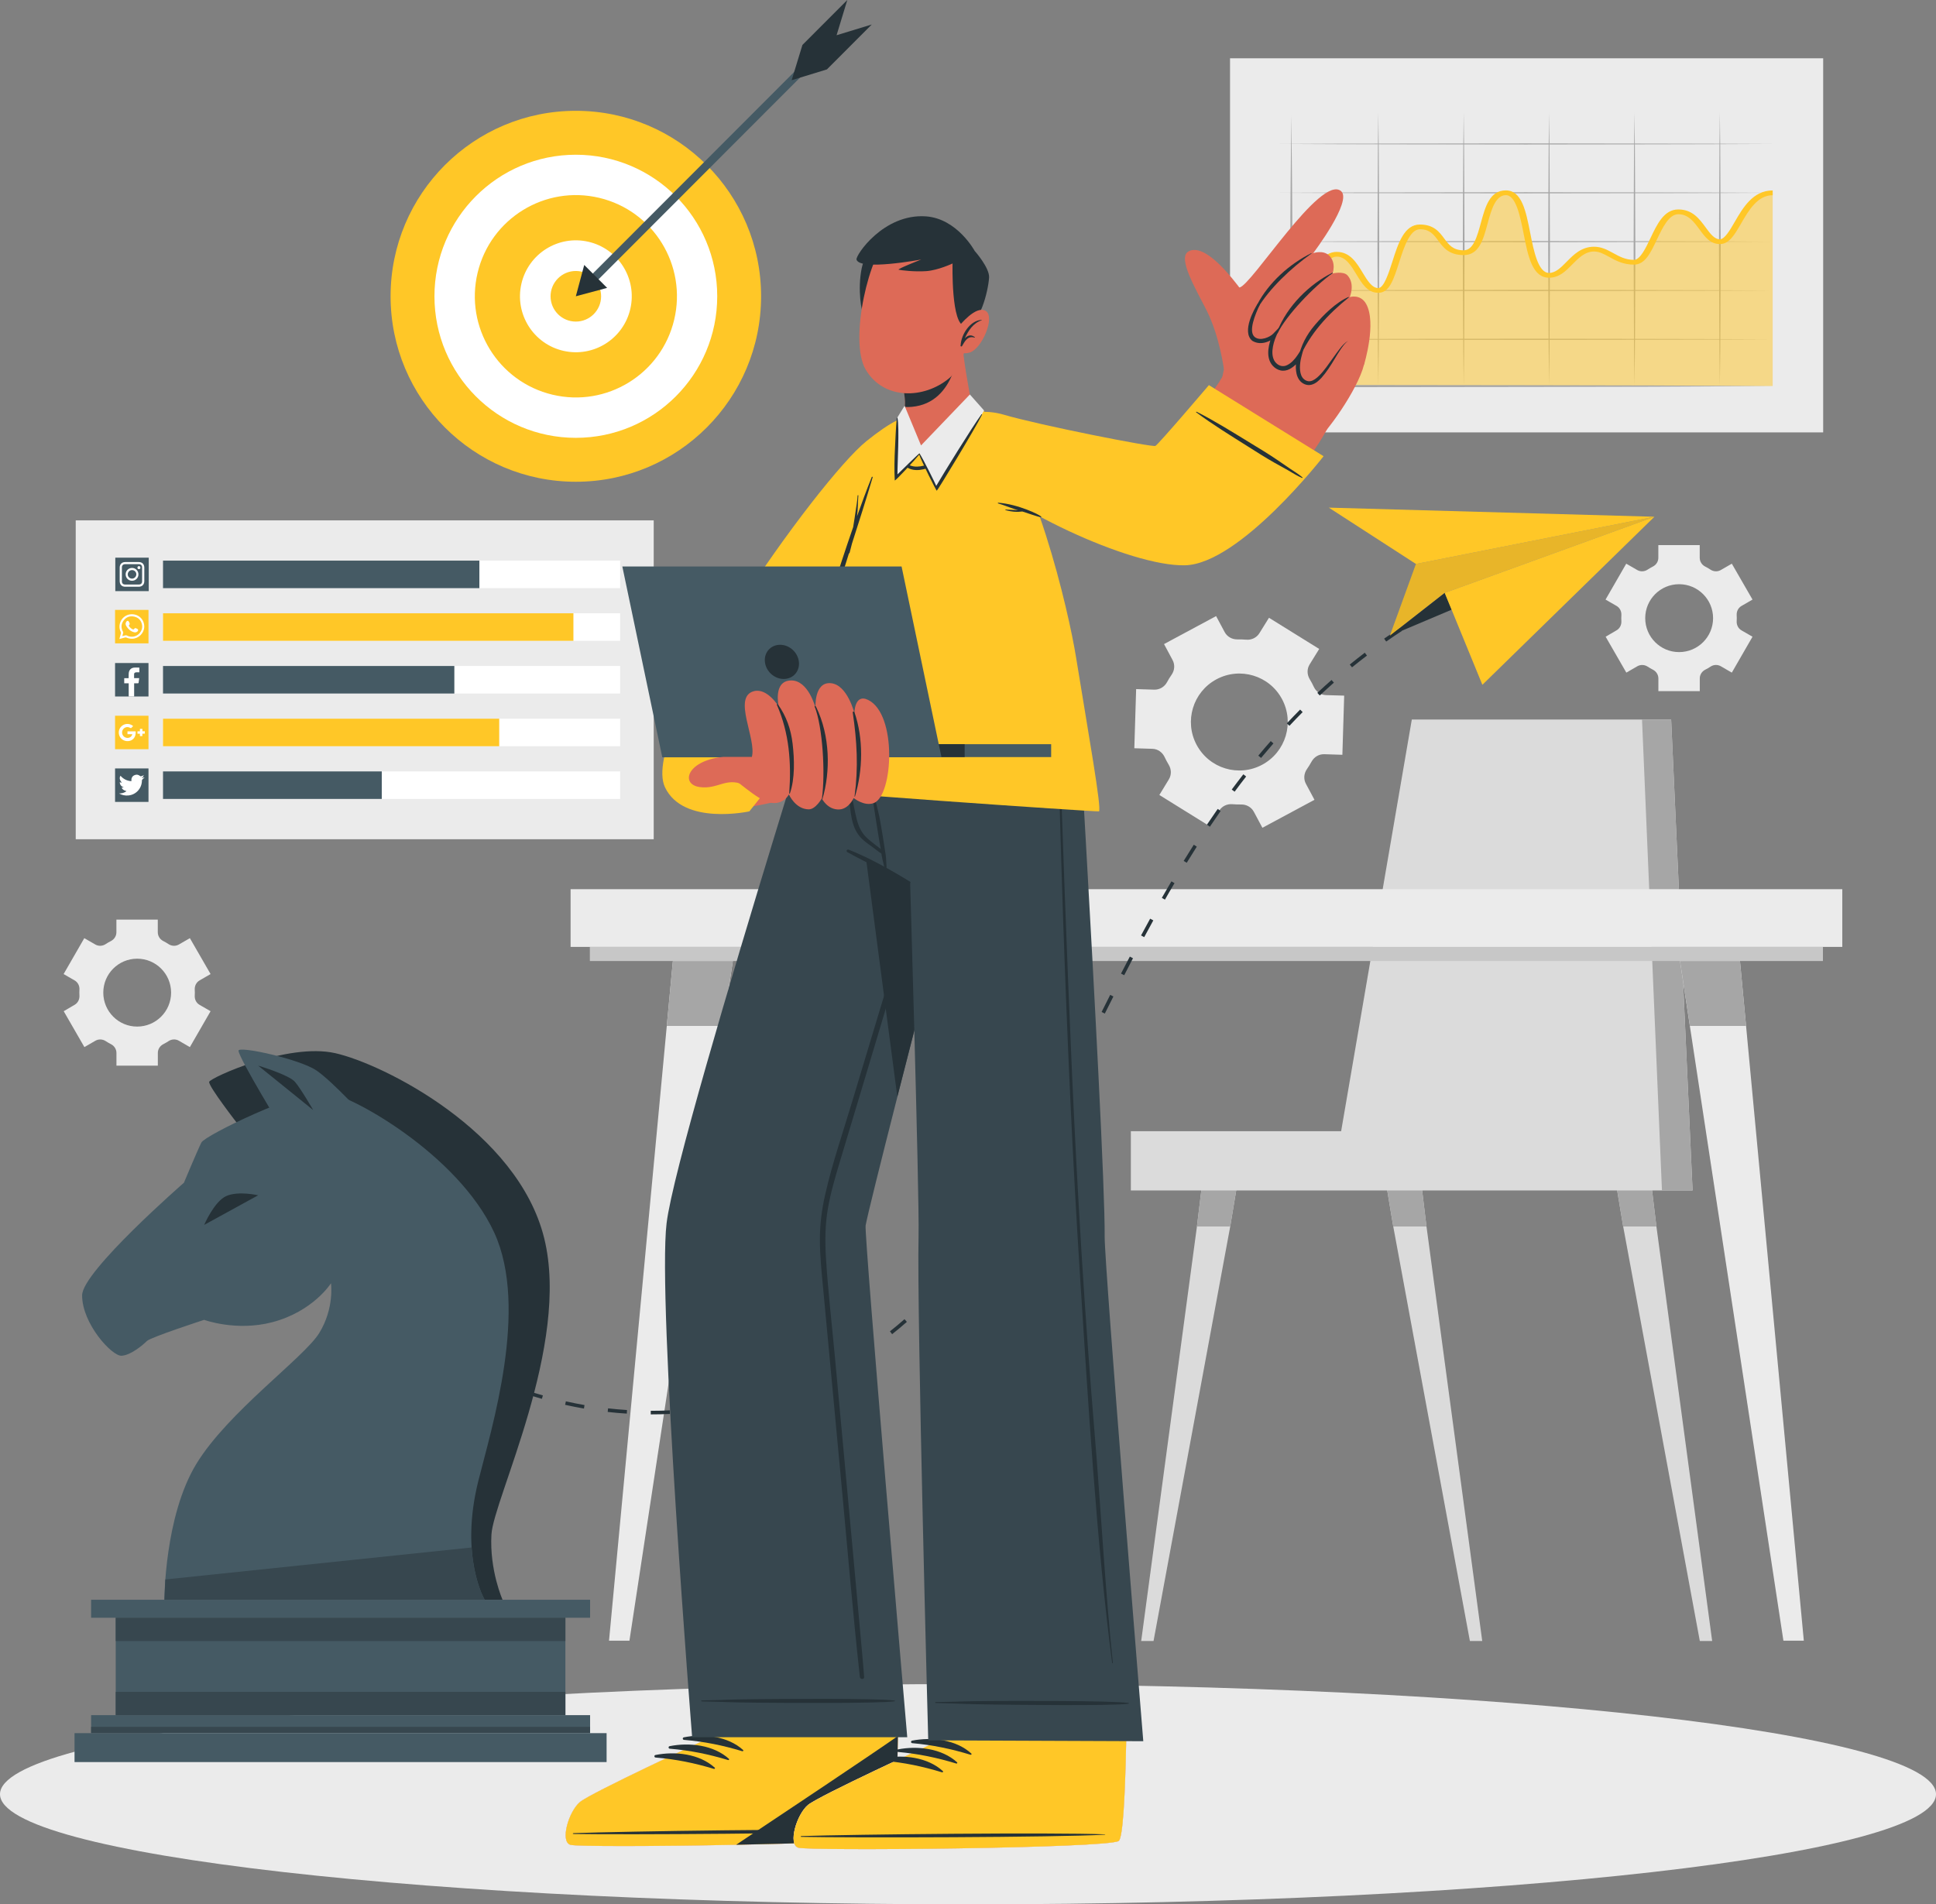 <svg width="678" height="667" viewBox="0 0 678 667" fill="none" xmlns="http://www.w3.org/2000/svg">
<rect x="0" y="0" width="678" height="667" fill="#808080" stroke="none"/>
<g clip-path="url(#clip0_344_6897)">
<path d="M434.788 405.795L430.83 429.589L403.978 574.765H399.652L419.174 429.589L422.063 405.795H434.788Z" fill="#DBDBDB"/>
<path d="M422.063 405.795H434.788L430.83 429.589H419.174L422.063 405.795Z" fill="#A6A6A6"/>
<path d="M519.089 574.765H514.764L487.928 429.589L483.953 405.795H496.695L499.567 429.589L519.089 574.765Z" fill="#DBDBDB"/>
<path d="M496.695 405.795L499.567 429.589H487.928L483.953 405.795H496.695Z" fill="#A6A6A6"/>
<path d="M599.612 574.765H595.287L568.451 429.589L564.477 405.795H577.218L580.091 429.589L599.612 574.765Z" fill="#DBDBDB"/>
<path d="M580.091 429.589H568.451L564.477 405.795H577.218L580.091 429.589Z" fill="#A6A6A6"/>
<path d="M592.75 416.965H396.029V396.214H469.674L494.423 252.025H585.251L592.75 416.965Z" fill="#DBDBDB"/>
<path d="M592.75 416.965H582.029L575.049 252.025H585.252L592.75 416.965Z" fill="#A6A6A6"/>
<path d="M406.015 278.445L423.6 289.364L426.94 283.963C427.925 282.374 429.712 281.522 431.566 281.672C432.584 281.756 433.62 281.789 434.655 281.772C436.509 281.739 438.245 282.709 439.114 284.348L442.103 289.932L460.339 280.134L457.35 274.549C456.464 272.91 456.615 270.937 457.684 269.399C458.268 268.546 458.819 267.676 459.32 266.757C460.222 265.118 461.925 264.098 463.779 264.165L470.108 264.365L470.743 243.648L464.38 243.464C462.51 243.414 460.89 242.26 460.105 240.571C459.888 240.119 459.654 239.651 459.42 239.2C459.186 238.748 458.936 238.314 458.669 237.879C457.717 236.29 457.65 234.317 458.635 232.729L461.992 227.294L444.407 216.375L441.051 221.776C440.066 223.365 438.279 224.217 436.425 224.05C435.406 223.967 434.371 223.933 433.336 223.95C431.482 223.983 429.745 223.013 428.877 221.375L425.888 215.79L407.652 225.589L410.641 231.173C411.526 232.812 411.376 234.785 410.307 236.324C409.723 237.176 409.171 238.046 408.687 238.949C407.802 240.588 406.082 241.608 404.228 241.557L397.883 241.357L397.248 262.075L403.594 262.275C405.447 262.325 407.067 263.479 407.852 265.151C408.069 265.62 408.303 266.071 408.537 266.523C408.771 266.974 409.021 267.409 409.288 267.843C410.257 269.449 410.307 271.422 409.322 273.01L406.015 278.445ZM419.074 260.904C414.649 252.644 417.755 242.36 426.005 237.929C434.254 233.498 444.541 236.591 448.966 244.852C453.392 253.112 450.286 263.412 442.036 267.843C433.77 272.291 423.5 269.165 419.074 260.904Z" fill="#EBEBEB"/>
<path d="M562.307 223.013L569.554 235.588L573.395 233.364C574.531 232.712 575.917 232.779 577.002 233.481C577.604 233.882 578.238 234.233 578.873 234.568C580.025 235.153 580.776 236.34 580.776 237.628V242.076H595.272V237.628C595.272 236.324 596.023 235.153 597.175 234.568C597.827 234.233 598.445 233.882 599.046 233.481C600.131 232.762 601.534 232.712 602.653 233.364L606.494 235.588L613.741 223.013L609.884 220.789C608.748 220.137 608.13 218.9 608.197 217.579C608.214 217.228 608.23 216.86 608.23 216.509C608.23 216.158 608.214 215.79 608.197 215.439C608.13 214.134 608.748 212.897 609.867 212.245L613.741 210.004L606.494 197.43L602.636 199.654C601.501 200.306 600.114 200.239 599.029 199.52C598.428 199.119 597.81 198.767 597.159 198.433C596.006 197.848 595.255 196.677 595.255 195.373V190.925H580.76V195.373C580.76 196.677 580.008 197.848 578.856 198.433C578.205 198.767 577.587 199.119 576.986 199.52C575.9 200.239 574.497 200.306 573.379 199.654L569.521 197.43L562.273 210.004L566.131 212.228C567.267 212.88 567.884 214.118 567.818 215.422C567.801 215.773 567.784 216.141 567.784 216.492C567.784 216.843 567.801 217.211 567.818 217.562C567.884 218.867 567.267 220.121 566.131 220.773L562.307 223.013ZM576.167 216.509C576.167 209.937 581.478 204.62 588.041 204.62C594.604 204.62 599.931 209.937 599.931 216.509C599.931 223.08 594.604 228.398 588.041 228.398C581.478 228.414 576.167 223.08 576.167 216.509Z" fill="#EBEBEB"/>
<path d="M22.311 354.176L29.558 366.751L33.399 364.527C34.535 363.874 35.921 363.941 37.006 364.644C37.608 365.045 38.242 365.396 38.877 365.731C40.029 366.316 40.78 367.486 40.78 368.791V373.238H55.276V368.791C55.276 367.486 56.027 366.316 57.179 365.731C57.831 365.396 58.449 365.045 59.05 364.644C60.135 363.925 61.538 363.874 62.657 364.527L66.498 366.751L73.745 354.176L69.888 351.952C68.752 351.3 68.134 350.063 68.201 348.742C68.218 348.39 68.234 348.023 68.234 347.671C68.234 347.32 68.218 346.952 68.201 346.601C68.134 345.297 68.752 344.06 69.871 343.407L73.745 341.167L66.498 328.592L62.64 330.816C61.505 331.468 60.118 331.401 59.033 330.682C58.432 330.281 57.814 329.93 57.163 329.596C56.01 329.01 55.259 327.823 55.259 326.536V322.088H40.764V326.536C40.764 327.84 40.012 329.01 38.86 329.596C38.209 329.93 37.591 330.281 36.99 330.682C35.904 331.401 34.501 331.468 33.383 330.816L29.525 328.592L22.277 341.167L26.135 343.391C27.27 344.043 27.888 345.28 27.822 346.585C27.805 346.936 27.788 347.304 27.788 347.655C27.788 348.006 27.805 348.374 27.822 348.725C27.888 350.029 27.27 351.283 26.135 351.935L22.311 354.176ZM36.171 347.671C36.171 341.1 41.482 335.782 48.045 335.782C54.608 335.782 59.918 341.1 59.918 347.671C59.918 354.243 54.591 359.56 48.045 359.56C41.498 359.577 36.171 354.243 36.171 347.671Z" fill="#EBEBEB"/>
<path d="M256.654 336.602L220.433 574.648H213.285L235.646 336.602H256.654Z" fill="#EBEBEB"/>
<path d="M256.637 336.602L253.18 359.343H233.508L235.645 336.602H256.637Z" fill="#A6A6A6"/>
<path d="M588.34 336.602L624.561 574.648H631.708L609.348 336.602H588.34Z" fill="#EBEBEB"/>
<path d="M588.357 336.602L591.814 359.343H611.486L609.349 336.602H588.357Z" fill="#A6A6A6"/>
<path d="M645.185 311.436H199.826V331.652H645.185V311.436Z" fill="#EBEBEB"/>
<path d="M638.405 331.652H206.572V336.602H638.405V331.652Z" fill="#C7C7C7"/>
<path d="M339 667C526.225 667 678 649.729 678 628.424C678 607.119 526.225 589.847 339 589.847C151.775 589.847 0 607.119 0 628.424C0 649.729 151.775 667 339 667Z" fill="#EBEBEB"/>
<path d="M201.663 168.736C237.494 168.736 266.54 139.651 266.54 103.773C266.54 67.895 237.494 38.81 201.663 38.81C165.832 38.81 136.785 67.895 136.785 103.773C136.785 139.651 165.832 168.736 201.663 168.736Z" fill="#FFC727"/>
<path d="M201.662 153.352C229.008 153.352 251.177 131.155 251.177 103.773C251.177 76.391 229.008 54.194 201.662 54.194C174.317 54.194 152.148 76.391 152.148 103.773C152.148 131.155 174.317 153.352 201.662 153.352Z" fill="white"/>
<path d="M236.104 111.988C240.636 92.951 228.898 73.84 209.887 69.302C190.875 64.764 171.789 76.518 167.257 95.554C162.725 114.591 174.463 133.702 193.475 138.24C212.486 142.778 231.572 131.025 236.104 111.988Z" fill="#FFC727"/>
<path d="M220.75 108.158C223.167 97.609 216.586 87.095 206.05 84.675C195.514 82.254 185.014 88.845 182.597 99.394C180.18 109.944 186.762 120.458 197.297 122.878C207.833 125.298 218.333 118.708 220.75 108.158Z" fill="white"/>
<path d="M210.514 103.773C210.514 108.656 206.556 112.635 201.663 112.635C196.77 112.635 192.812 108.672 192.812 103.773C192.812 98.891 196.77 94.911 201.663 94.911C206.556 94.911 210.514 98.874 210.514 103.773Z" fill="#FFC727"/>
<path d="M290.27 13.041L206.432 96.989L208.439 98.999L292.277 15.051L290.27 13.041Z" fill="#455A64"/>
<path d="M212.617 100.83L201.662 103.773L204.601 92.804L212.617 100.83Z" fill="#263238"/>
<path d="M305.299 8.578L289.585 24.313L277.244 28.092L281.018 15.735L296.732 0L292.975 12.34L305.299 8.578Z" fill="#263238"/>
<path d="M98.744 398.253C98.66 397.116 98.627 395.979 98.627 394.876H99.879C99.879 395.946 99.913 397.066 99.996 398.17L98.744 398.253Z" fill="#263238"/>
<path d="M228.115 495.388H227.898V494.134H228.132C230.236 494.134 232.407 494.084 234.561 493.983L234.628 495.238C232.44 495.338 230.269 495.388 228.115 495.388ZM219.515 495.12C217.294 494.987 215.039 494.786 212.818 494.535L212.952 493.281C215.139 493.532 217.377 493.716 219.581 493.866L219.515 495.12ZM242.994 494.585L242.861 493.331C245.048 493.097 247.269 492.796 249.457 492.462L249.657 493.699C247.436 494.05 245.199 494.351 242.994 494.585ZM204.502 493.348C202.331 492.98 200.11 492.529 197.906 492.044L198.173 490.823C200.344 491.308 202.548 491.743 204.702 492.127L204.502 493.348ZM257.907 492.161L257.64 490.94C259.811 490.472 261.982 489.954 264.119 489.385L264.436 490.589C262.282 491.158 260.078 491.693 257.907 492.161ZM189.773 489.954C187.635 489.335 185.481 488.666 183.36 487.947L183.761 486.76C185.865 487.479 188.003 488.148 190.124 488.75L189.773 489.954ZM272.485 488.215L272.101 487.027C274.172 486.358 276.293 485.606 278.397 484.82L278.831 485.991C276.71 486.793 274.573 487.529 272.485 488.215ZM175.495 485.021C173.441 484.185 171.353 483.282 169.333 482.345L169.85 481.208C171.854 482.145 173.925 483.031 175.962 483.85L175.495 485.021ZM286.613 482.847L286.112 481.693C288.15 480.807 290.17 479.854 292.124 478.867L292.692 479.988C290.705 480.991 288.667 481.961 286.613 482.847ZM161.801 478.6C159.814 477.546 157.843 476.426 155.94 475.306L156.574 474.235C158.461 475.356 160.415 476.459 162.386 477.513L161.801 478.6ZM300.023 475.924L299.372 474.854C301.259 473.717 303.146 472.496 304.983 471.242L305.684 472.279C303.83 473.55 301.927 474.77 300.023 475.924ZM148.859 470.808C146.989 469.553 145.152 468.249 143.382 466.911L144.133 465.908C145.887 467.229 147.723 468.517 149.56 469.771L148.859 470.808ZM312.431 467.296L311.663 466.309C313.399 464.938 315.103 463.5 316.756 462.046L317.591 462.982C315.921 464.47 314.184 465.925 312.431 467.296ZM136.785 461.694C135.065 460.256 133.379 458.751 131.742 457.246L132.594 456.327C134.214 457.815 135.884 459.303 137.587 460.741L136.785 461.694ZM323.72 457.263L322.835 456.377C324.371 454.855 325.924 453.233 327.444 451.578L328.362 452.431C326.842 454.086 325.273 455.725 323.72 457.263ZM125.747 451.344C124.194 449.722 122.674 448.033 121.238 446.361L122.19 445.542C123.626 447.214 125.129 448.869 126.665 450.491L125.747 451.344ZM333.89 446.11L332.921 445.307C334.324 443.619 335.727 441.863 337.096 440.107L338.081 440.876C336.712 442.632 335.309 444.404 333.89 446.11ZM115.994 439.773C114.642 437.967 113.356 436.111 112.137 434.255L113.189 433.569C114.391 435.392 115.677 437.231 116.996 439.02L115.994 439.773ZM343.091 434.121L342.072 433.385C343.358 431.579 344.611 429.756 345.863 427.884L346.898 428.586C345.646 430.459 344.377 432.315 343.091 434.121ZM107.812 427.031C106.726 425.024 105.724 423.001 104.822 420.994L105.958 420.476C106.843 422.449 107.845 424.456 108.914 426.429L107.812 427.031ZM351.457 421.546L350.405 420.877C351.574 419.005 352.743 417.098 353.896 415.175L354.964 415.811C353.795 417.767 352.643 419.673 351.457 421.546ZM101.75 413.135C101.032 410.945 100.43 408.754 99.963 406.614L101.182 406.347C101.65 408.437 102.234 410.594 102.935 412.734L101.75 413.135ZM359.189 408.587L358.104 407.968C359.206 406.046 360.292 404.089 361.377 402.133L362.479 402.735C361.377 404.708 360.275 406.648 359.189 408.587ZM366.437 395.361L365.335 394.775C366.37 392.819 367.422 390.846 368.441 388.856L369.56 389.441C368.524 391.414 367.489 393.387 366.437 395.361ZM373.401 381.967L372.282 381.398C373.284 379.408 374.302 377.419 375.304 375.429L376.423 375.997C375.405 377.987 374.403 379.994 373.401 381.967ZM380.164 368.506L379.045 367.937L382.034 361.951L383.153 362.52L380.164 368.506ZM386.911 355.012L385.792 354.443C386.794 352.453 387.796 350.464 388.798 348.457L389.916 349.026C388.898 351.032 387.896 353.022 386.911 355.012ZM393.707 341.568L392.588 340.999C393.607 339.009 394.642 337.036 395.678 335.046L396.78 335.632C395.761 337.605 394.726 339.595 393.707 341.568ZM400.704 328.241L399.602 327.639C400.654 325.682 401.723 323.726 402.792 321.77L403.894 322.372C402.825 324.328 401.756 326.284 400.704 328.241ZM407.969 315.098L406.883 314.479C407.985 312.539 409.104 310.617 410.24 308.694L411.325 309.329C410.173 311.252 409.054 313.175 407.969 315.098ZM415.6 302.189L414.531 301.537C415.7 299.647 416.886 297.758 418.072 295.868L419.124 296.537C417.938 298.41 416.753 300.299 415.6 302.189ZM423.7 289.564L422.664 288.862C423.917 287.006 425.169 285.167 426.455 283.327L427.474 284.046C426.188 285.886 424.935 287.725 423.7 289.564ZM432.367 277.291L431.365 276.538C432.701 274.749 434.053 272.96 435.423 271.204L436.408 271.973C435.038 273.729 433.686 275.502 432.367 277.291ZM441.635 265.469L440.666 264.666C442.086 262.944 443.539 261.238 445.025 259.566L445.96 260.385C444.49 262.074 443.054 263.763 441.635 265.469ZM451.571 254.215L450.653 253.362C452.172 251.74 453.725 250.135 455.312 248.53L456.197 249.416C454.627 250.988 453.091 252.593 451.571 254.215ZM462.192 243.597L461.34 242.677C462.96 241.156 464.63 239.651 466.317 238.163L467.135 239.099C465.448 240.587 463.812 242.092 462.192 243.597ZM473.481 233.731L472.696 232.762C474.433 231.34 476.219 229.952 477.956 228.615L478.724 229.618C476.988 230.939 475.218 232.327 473.481 233.731ZM485.454 224.702L484.736 223.682C486.556 222.411 488.427 221.14 490.28 219.92L490.965 220.973C489.112 222.177 487.258 223.431 485.454 224.702ZM498.029 216.525L497.394 215.455C499.315 214.301 501.269 213.181 503.206 212.094L503.824 213.198C501.87 214.268 499.933 215.388 498.029 216.525Z" fill="#263238"/>
<path d="M511.49 209.101L510.922 207.981C511.907 207.479 512.909 206.977 513.928 206.492L514.479 207.613C513.477 208.114 512.475 208.599 511.49 209.101Z" fill="#263238"/>
<path d="M495.876 197.53L486.725 222.696L505.946 207.663L579.39 180.992L495.876 197.53Z" fill="#FFC727"/>
<path opacity="0.1" d="M495.876 197.53L486.725 222.696L505.946 207.663L579.39 180.992L495.876 197.53Z" fill="#17153E"/>
<path d="M508.401 213.532L486.725 222.696L505.946 207.663L508.401 213.532Z" fill="#263238"/>
<path d="M505.945 207.663L579.39 180.992L519.138 239.852L505.945 207.663Z" fill="#FFC727"/>
<path d="M495.875 197.53L465.365 177.799L579.389 180.992L495.875 197.53Z" fill="#FFC727"/>
<path d="M206.656 560.317H31.912V566.621H206.656V560.317Z" fill="#455A64"/>
<path d="M206.656 600.733H31.912V607.037H206.656V600.733Z" fill="#455A64"/>
<path d="M206.656 604.83H31.912V607.02H206.656V604.83Z" fill="#37474F"/>
<path d="M212.435 607.037H26.102V617.17H212.435V607.037Z" fill="#455A64"/>
<path d="M198.006 566.621H40.529V600.733H198.006V566.621Z" fill="#455A64"/>
<path d="M198.006 566.621H40.529V574.781H198.006V566.621Z" fill="#37474F"/>
<path d="M198.006 592.573H40.529V600.733H198.006V592.573Z" fill="#37474F"/>
<path d="M83.53 394.04C83.53 394.04 72.843 380.328 73.26 378.907C73.677 377.486 100.747 365.112 117.413 368.874C134.08 372.62 181.272 396.113 190.574 433.653C199.876 471.192 172.806 524.985 172.104 537.493C171.403 550 175.995 560.301 175.995 560.301H162.252C162.252 560.301 154.887 546.238 159.48 525.253C164.055 504.267 175.995 464.504 170.718 442.816C165.441 421.128 129.621 392.217 118.933 388.321C108.229 384.458 83.53 394.04 83.53 394.04Z" fill="#263238"/>
<path d="M169.733 560.317H57.579C57.579 560.317 57.579 531.222 68.684 512.862C79.79 494.519 106.425 475.607 111.803 466.895C117.163 458.183 115.911 449.471 115.911 449.471C115.911 449.471 109.665 459.37 95.32 463.116C82.712 466.41 71.49 462.28 71.49 462.28C71.49 462.28 52.736 468.383 51.45 469.687C50.148 470.992 45.89 474.67 42.566 474.854C39.227 475.038 28.756 463.684 28.756 453.685C28.756 445.324 64.409 414.256 64.409 414.256C64.409 414.256 69.219 402.768 70.521 400.177C71.824 397.585 104.772 381.833 113.472 382.385C122.173 382.937 160.365 404.123 173.073 431.696C185.297 458.2 172.088 500.405 167.512 518.715C160.849 545.402 169.733 560.317 169.733 560.317Z" fill="#455A64"/>
<path d="M71.506 429.021L90.41 418.654C90.41 418.654 83.479 417.032 79.238 418.921C75.013 420.811 71.506 429.021 71.506 429.021Z" fill="#263238"/>
<path d="M99.211 396.097C99.211 396.097 83.747 370.847 83.53 368.021C83.396 366.215 105.056 370.948 110.884 374.977C116.712 379.007 127.967 391.415 127.967 391.415L99.211 396.097Z" fill="#455A64"/>
<path d="M90.41 373.238C90.41 373.238 101.181 376.449 103.302 378.924C105.423 381.398 109.681 388.806 109.681 388.806" fill="#263238"/>
<path d="M57.897 553.211L165.175 542.008C165.926 553.913 169.734 560.317 169.734 560.317H57.58L57.897 553.211Z" fill="#37474F"/>
<path d="M638.489 20.417H430.764V151.446H638.489V20.417Z" fill="#EBEBEB"/>
<path d="M447.881 50.415C476.704 50.231 505.511 50.281 534.334 50.214C563.158 50.281 591.964 50.248 620.788 50.415C591.964 50.599 563.158 50.549 534.334 50.616C505.528 50.549 476.704 50.599 447.881 50.415Z" fill="#A6A6A6"/>
<path d="M447.881 67.521C476.704 67.337 505.511 67.387 534.334 67.32C563.158 67.387 591.964 67.354 620.788 67.521C591.964 67.705 563.158 67.655 534.334 67.722C505.528 67.655 476.704 67.705 447.881 67.521Z" fill="#A6A6A6"/>
<path d="M447.881 84.627C476.704 84.443 505.511 84.493 534.334 84.426C563.158 84.493 591.964 84.46 620.788 84.627C591.964 84.811 563.158 84.761 534.334 84.828C505.528 84.761 476.704 84.811 447.881 84.627Z" fill="#A6A6A6"/>
<path d="M447.881 101.733C476.704 101.549 505.511 101.599 534.334 101.532C563.158 101.599 591.964 101.566 620.788 101.733C591.964 101.917 563.158 101.867 534.334 101.934C505.528 101.867 476.704 101.917 447.881 101.733Z" fill="#A6A6A6"/>
<path d="M447.881 118.839C476.704 118.655 505.511 118.705 534.334 118.638C563.158 118.705 591.964 118.672 620.788 118.839C591.964 119.023 563.158 118.973 534.334 119.04C505.528 118.973 476.704 119.023 447.881 118.839Z" fill="#A6A6A6"/>
<path d="M482.699 39.295C482.95 55.281 482.883 71.267 483 87.252C482.899 103.238 482.966 119.224 482.699 135.209C482.449 119.224 482.515 103.238 482.398 87.252C482.515 71.267 482.449 55.281 482.699 39.295Z" fill="#A6A6A6"/>
<path d="M512.592 39.295C512.842 55.281 512.775 71.267 512.892 87.252C512.792 103.238 512.859 119.224 512.592 135.209C512.341 119.224 512.408 103.238 512.291 87.252C512.408 71.267 512.341 55.281 512.592 39.295Z" fill="#A6A6A6"/>
<path d="M542.5 39.295C542.75 55.281 542.684 71.267 542.8 87.252C542.7 103.238 542.767 119.224 542.5 135.209C542.249 119.224 542.316 103.238 542.199 87.252C542.316 71.267 542.249 55.281 542.5 39.295Z" fill="#A6A6A6"/>
<path d="M572.41 39.295C572.66 55.281 572.594 71.267 572.711 87.252C572.61 103.238 572.677 119.224 572.41 135.209C572.159 119.224 572.226 103.238 572.109 87.252C572.21 71.267 572.143 55.281 572.41 39.295Z" fill="#A6A6A6"/>
<path d="M602.301 39.295C602.551 55.281 602.484 71.267 602.601 87.252C602.501 103.238 602.568 119.224 602.301 135.209C602.05 119.224 602.117 103.238 602 87.252C602.117 71.267 602.05 55.281 602.301 39.295Z" fill="#A6A6A6"/>
<path opacity="0.5" d="M452.24 106.432C457.517 106.432 460.673 89.058 468.138 89.058C475.62 89.058 476.404 101.733 482.7 101.733C488.996 101.733 488.795 79.46 497.262 79.46C505.729 79.46 503.758 88.49 512.609 88.49C521.46 88.49 518.12 67.504 527.371 67.504C536.623 67.504 532.882 96.416 542.518 96.416C548.613 96.416 550.984 87.236 558.249 87.236C563.075 87.236 565.914 91.834 572.209 91.834C578.605 91.834 579.891 74.176 587.757 74.176C595.622 74.176 596.524 84.627 602.319 84.627C608.113 84.627 610.184 67.521 620.805 67.521V135.193H452.24V106.432Z" fill="#FFC727"/>
<path d="M452.24 107.268V105.596C453.843 105.596 456.031 101.532 457.651 98.573C460.406 93.489 463.262 88.222 468.138 88.222C472.814 88.222 475.135 92.085 477.189 95.479C478.792 98.138 480.462 100.897 482.683 100.897C484.654 100.897 486.357 95.546 487.61 91.65C489.647 85.246 491.768 78.641 497.245 78.641C502.138 78.641 504.059 81.233 505.762 83.523C507.415 85.747 508.835 87.67 512.592 87.67C515.999 87.67 517.318 82.771 518.621 78.022C520.14 72.454 521.71 66.685 527.355 66.685C532.966 66.685 534.385 73.942 535.905 81.634C537.124 87.854 538.66 95.596 542.501 95.596C544.789 95.596 546.676 93.69 548.663 91.667C551.085 89.209 553.823 86.416 558.249 86.416C560.904 86.416 562.975 87.553 564.979 88.657C567.083 89.811 569.254 91.015 572.209 91.015C574.397 91.015 576.384 86.817 577.988 83.44C580.342 78.49 582.764 73.357 587.757 73.357C592.716 73.357 595.155 76.684 597.309 79.627C598.879 81.768 600.365 83.808 602.319 83.808C603.989 83.808 605.876 80.564 607.529 77.688C610.368 72.788 613.908 66.702 620.805 66.702V68.374C615.495 68.374 612.422 73.658 609.717 78.323C607.395 82.319 605.558 85.48 602.319 85.48C598.929 85.48 597.125 83.022 595.205 80.397C593.268 77.754 591.264 75.029 587.757 75.029C584.467 75.029 582.213 79.778 580.225 83.975C578.004 88.657 576.084 92.687 572.209 92.687C568.435 92.687 565.83 91.249 563.526 89.978C561.689 88.958 560.086 88.088 558.249 88.088C555.076 88.088 552.805 90.396 550.617 92.62C548.379 94.911 546.058 97.268 542.518 97.268C536.623 97.268 535.137 89.794 533.584 81.868C532.398 75.848 530.912 68.357 527.371 68.357C523.681 68.357 522.228 73.658 520.959 78.34C519.422 83.992 517.969 89.342 512.609 89.342C507.415 89.342 505.428 86.667 503.691 84.293C502.105 82.152 500.736 80.296 497.279 80.296C493.688 80.296 491.618 86.784 489.948 92.001C488.061 97.904 486.574 102.552 482.717 102.552C478.926 102.552 477.039 99.425 475.035 96.115C473.181 93.055 471.278 89.877 468.155 89.877C464.898 89.877 462.11 95.028 459.872 99.158C457.4 103.706 455.463 107.268 452.24 107.268Z" fill="#FFC727"/>
<path d="M452.239 40.332C452.422 56.151 452.589 71.952 452.606 87.771L452.79 135.209L452.239 134.825L536.521 134.925L578.654 135.009L620.787 135.226L578.654 135.443L536.521 135.527L452.239 135.627H451.688V135.243L451.871 87.804C451.888 71.952 452.055 56.151 452.239 40.332Z" fill="#A6A6A6"/>
<path d="M228.934 182.263H26.52V293.945H228.934V182.263Z" fill="#EBEBEB"/>
<path d="M217.178 196.359H57.08V206.007H217.178V196.359Z" fill="white"/>
<path d="M167.881 196.359H57.08V206.007H167.881V196.359Z" fill="#455A64"/>
<path d="M217.178 214.803H57.08V224.451H217.178V214.803Z" fill="white"/>
<path d="M200.813 214.803H57.08V224.451H200.813V214.803Z" fill="#FFC727"/>
<path d="M217.178 233.263H57.08V242.912H217.178V233.263Z" fill="white"/>
<path d="M159.114 233.263H57.08V242.912H159.114V233.263Z" fill="#455A64"/>
<path d="M217.178 251.724H57.08V261.372H217.178V251.724Z" fill="white"/>
<path d="M174.828 251.724H57.08V261.372H174.828V251.724Z" fill="#FFC727"/>
<path d="M217.178 270.184H57.08V279.833H217.178V270.184Z" fill="white"/>
<path d="M133.697 270.184H57.08V279.833H133.697V270.184Z" fill="#455A64"/>
<path d="M52.003 232.227H40.297V243.948H52.003V232.227Z" fill="#455A64"/>
<path d="M45.074 239.333C44.523 239.333 44.022 239.333 43.504 239.333C43.504 238.714 43.504 238.146 43.504 237.527C44.022 237.527 44.506 237.527 45.04 237.527C45.04 237.393 45.057 237.276 45.057 237.176C45.074 236.708 45.04 236.223 45.09 235.755C45.191 234.718 45.825 233.982 46.844 233.848C47.478 233.765 48.146 233.832 48.814 233.832C48.814 234.384 48.814 234.902 48.814 235.47C48.581 235.47 48.347 235.47 48.096 235.47C47.879 235.47 47.662 235.47 47.462 235.521C47.178 235.587 46.977 235.788 46.961 236.089C46.944 236.557 46.961 237.009 46.961 237.51C47.545 237.51 48.13 237.51 48.748 237.51C48.664 238.096 48.614 238.647 48.531 239.199C48.531 239.249 48.38 239.316 48.313 239.316C47.879 239.333 47.445 239.316 46.977 239.316C46.977 240.871 46.977 242.393 46.977 243.948C46.326 243.948 45.725 243.948 45.074 243.948C45.074 242.427 45.074 240.905 45.074 239.333Z" fill="white"/>
<path d="M52.003 250.687H40.297V262.409H52.003V250.687Z" fill="#FFC727"/>
<path d="M46.343 257.158C45.759 257.158 45.208 257.158 44.64 257.158C44.64 256.807 44.64 256.489 44.64 256.155C45.592 256.155 46.527 256.155 47.512 256.155C47.512 256.355 47.512 256.556 47.512 256.757C47.445 258.379 46.376 259.499 44.823 259.583C43.237 259.666 41.884 258.596 41.634 257.058C41.433 255.77 42.035 254.55 43.187 253.914C44.272 253.329 45.675 253.479 46.627 254.315C46.393 254.55 46.159 254.8 45.926 255.018C45.892 255.051 45.792 255.018 45.742 255.001C45.491 254.901 45.241 254.767 44.974 254.7C43.972 254.483 42.986 255.168 42.786 256.188C42.586 257.208 43.254 258.212 44.272 258.412C45.224 258.613 46.109 258.094 46.343 257.158Z" fill="white"/>
<path d="M50.718 256.121C50.718 256.356 50.718 256.539 50.718 256.74C50.718 256.807 50.718 256.874 50.702 256.974C50.418 256.974 50.15 256.974 49.85 256.974C49.85 257.275 49.85 257.543 49.85 257.827C49.549 257.827 49.282 257.827 48.998 257.827C48.998 257.543 48.998 257.275 48.998 256.991C48.698 256.991 48.43 256.991 48.147 256.991C48.147 256.69 48.147 256.422 48.147 256.138C48.43 256.138 48.698 256.138 48.998 256.138C48.998 255.837 48.998 255.57 48.998 255.285C49.299 255.285 49.566 255.285 49.867 255.285C49.867 255.553 49.867 255.82 49.867 256.121C50.15 256.121 50.418 256.121 50.718 256.121Z" fill="white"/>
<path d="M52.003 269.147H40.297V280.869H52.003V269.147Z" fill="#455A64"/>
<path d="M41.699 277.91C42.668 277.926 43.52 277.692 44.304 277.107C43.236 276.773 42.801 276.455 42.634 275.836C42.868 275.819 43.119 275.819 43.352 275.803C42.501 275.468 42 274.9 41.933 273.963C42.2 274.03 42.434 274.097 42.668 274.164C41.883 273.177 41.733 272.425 42.2 271.706C43.202 272.86 44.455 273.512 46.024 273.612C46.024 273.495 46.008 273.395 46.008 273.311C45.974 272.509 46.308 271.89 47.026 271.539C47.744 271.188 48.429 271.288 49.047 271.79C49.181 271.907 49.297 271.94 49.465 271.873C49.748 271.756 50.049 271.656 50.366 271.539C50.233 271.923 49.982 272.208 49.665 272.442C49.665 272.458 49.682 272.475 49.682 272.492C49.982 272.408 50.283 272.341 50.567 272.258C50.583 272.274 50.583 272.274 50.6 272.291C50.366 272.525 50.149 272.759 49.899 272.977C49.765 273.094 49.698 273.194 49.698 273.378C49.698 276.104 47.644 278.378 44.939 278.612C43.853 278.712 42.801 278.512 41.833 277.976C41.816 277.993 41.749 277.96 41.699 277.91Z" fill="white"/>
<path d="M52.087 195.323H40.381V207.044H52.087V195.323Z" fill="#455A64"/>
<path d="M50.535 198.801C50.535 197.63 49.8 196.861 48.631 196.861C47.028 196.844 45.408 196.844 43.805 196.861C42.669 196.878 41.934 197.63 41.918 198.767C41.901 199.57 41.918 200.372 41.918 201.175C41.918 201.961 41.918 202.747 41.918 203.533C41.934 204.737 42.652 205.506 43.838 205.506C45.425 205.523 47.028 205.523 48.614 205.506C49.783 205.489 50.518 204.72 50.535 203.566C50.551 201.978 50.551 200.389 50.535 198.801ZM49.766 203.583C49.766 204.319 49.366 204.737 48.614 204.737C47.028 204.753 45.441 204.753 43.838 204.737C43.087 204.737 42.686 204.319 42.686 203.583C42.686 201.978 42.686 200.372 42.686 198.767C42.686 198.031 43.103 197.613 43.838 197.597C45.425 197.58 47.011 197.58 48.614 197.597C49.349 197.597 49.766 198.015 49.766 198.75C49.783 199.553 49.766 200.356 49.766 201.158C49.783 201.978 49.783 202.78 49.766 203.583Z" fill="white"/>
<path d="M46.242 198.918C45.023 198.918 44.004 199.904 44.004 201.142C43.987 202.396 44.956 203.399 46.192 203.416C47.461 203.433 48.48 202.446 48.48 201.192C48.496 199.938 47.494 198.918 46.242 198.918ZM46.209 202.663C45.407 202.647 44.739 201.978 44.739 201.175C44.739 200.356 45.407 199.67 46.242 199.67C47.077 199.67 47.745 200.339 47.745 201.158C47.728 201.994 47.027 202.68 46.209 202.663Z" fill="white"/>
<path d="M49.165 198.867C49.148 199.185 48.931 199.352 48.631 199.336C48.297 199.319 48.113 199.118 48.147 198.767C48.163 198.449 48.38 198.299 48.697 198.282C48.998 198.332 49.182 198.516 49.165 198.867Z" fill="white"/>
<path d="M52.003 213.616H40.297V225.337H52.003V213.616Z" fill="#FFC727"/>
<path d="M41.801 223.816C41.984 223.147 42.151 222.511 42.335 221.893C42.402 221.692 42.385 221.525 42.285 221.341C40.983 218.716 42.703 215.539 45.625 215.171C48.314 214.836 50.585 216.876 50.518 219.535C50.468 221.726 48.614 223.615 46.41 223.715C45.658 223.749 44.94 223.615 44.256 223.314C44.139 223.264 43.972 223.247 43.838 223.281C43.187 223.431 42.519 223.615 41.801 223.816ZM42.836 222.796C43.27 222.679 43.621 222.578 43.988 222.511C44.105 222.495 44.256 222.511 44.373 222.562C44.924 222.846 45.491 223.013 46.126 223.013C48.364 223.047 50.151 220.973 49.733 218.799C49.432 217.294 48.514 216.308 47.028 215.973C45.491 215.622 44.189 216.124 43.27 217.378C42.369 218.615 42.335 219.953 43.087 221.291C43.153 221.408 43.17 221.575 43.137 221.709C43.053 222.06 42.953 222.394 42.836 222.796Z" fill="white"/>
<path d="M44.272 217.696C44.573 217.294 44.957 217.378 45.174 217.813C45.257 217.98 45.274 218.047 45.358 218.231C45.474 218.532 45.458 218.716 45.241 218.916C45.09 219.05 45.107 219.184 45.207 219.334C45.541 219.836 45.975 220.204 46.527 220.438C46.694 220.505 46.81 220.488 46.927 220.354C47.312 219.903 47.312 219.903 47.846 220.154C47.913 220.187 47.963 220.221 48.03 220.237C48.447 220.438 48.497 220.806 48.163 221.14C47.812 221.475 47.412 221.558 46.944 221.441C45.792 221.14 44.957 220.421 44.322 219.435C44.122 219.134 43.988 218.816 43.988 218.448C44.022 218.114 44.122 217.913 44.272 217.696Z" fill="white"/>
<path d="M199.743 646.148C203.417 647.336 308.006 645.981 311.947 643.389C313.467 642.436 314.152 627.153 314.469 608.676C314.469 608.475 314.469 608.291 314.469 608.09C314.536 604.278 314.586 600.365 314.603 596.385C314.603 595.834 314.603 595.299 314.619 594.747L309.543 540.419L239.572 541.121L246.469 594.947L246.552 597.071L246.97 608.208L247.003 609.361C247.003 609.361 207.208 627.805 203.15 631.116C199.159 634.41 196.069 644.978 199.743 646.148Z" fill="#DD6A57"/>
<path d="M199.743 646.148C203.417 647.336 308.006 645.981 311.947 643.389C313.466 642.436 314.151 627.153 314.468 608.676C314.468 608.475 314.468 608.291 314.468 608.091C314.535 604.278 314.585 600.365 314.602 596.386C314.602 595.834 314.602 595.299 314.619 594.747L246.485 594.931L246.568 597.054L246.986 608.191L247.019 609.345C247.019 609.345 207.224 627.788 203.166 631.099C199.158 634.41 196.069 644.978 199.743 646.148Z" fill="#EBEBEB"/>
<path d="M199.726 646.148C201.613 646.75 230.036 646.7 257.807 646.132C263.385 646.015 268.946 645.898 274.239 645.747C294.045 645.195 310.411 644.393 311.93 643.389C313.433 642.436 314.118 627.588 314.418 609.462C314.418 609.211 314.435 608.943 314.435 608.692C314.435 608.508 314.435 608.291 314.452 608.107H314.368L246.952 608.241L246.986 609.395C246.986 609.395 207.174 627.838 203.15 631.133C199.158 634.41 196.069 644.978 199.726 646.148Z" fill="#FFC727"/>
<path d="M200.878 642.068C218.495 641.4 289.652 640.396 307.136 641.082C307.287 641.082 307.287 641.182 307.136 641.199C289.685 642.236 218.529 642.67 200.894 642.353C200.51 642.353 200.493 642.085 200.878 642.068Z" fill="#263238"/>
<path d="M239.471 608.508C246.384 607.121 254.885 608.074 260.262 612.956C260.462 613.14 260.195 613.441 259.978 613.374C253.098 611.301 246.702 609.997 239.521 609.395C239.003 609.345 238.97 608.609 239.471 608.508Z" fill="#263238"/>
<path d="M234.494 611.602C241.407 610.214 249.907 611.167 255.285 616.05C255.485 616.234 255.218 616.535 255.001 616.468C248.12 614.394 241.725 613.09 234.544 612.488C234.026 612.438 234.009 611.702 234.494 611.602Z" fill="#263238"/>
<path d="M229.533 614.695C236.447 613.307 244.947 614.26 250.324 619.143C250.525 619.327 250.257 619.628 250.04 619.561C243.16 617.488 236.764 616.183 229.583 615.581C229.066 615.531 229.032 614.796 229.533 614.695Z" fill="#263238"/>
<path d="M257.807 646.132C263.384 646.015 268.945 645.898 274.239 645.747C294.045 645.195 310.41 644.393 311.93 643.389C313.433 642.436 314.117 627.588 314.418 609.462C314.418 609.211 314.435 608.943 314.435 608.692C314.435 608.508 314.435 608.291 314.451 608.107H314.368C305.15 614.578 272.619 636.266 257.807 646.132Z" fill="#263238"/>
<path d="M242.394 608.458H317.725C317.725 608.458 302.562 432.282 303.147 429.205C303.898 425.259 308.34 407.434 314.269 384.141C316.122 376.85 318.126 369.025 320.197 360.931C325.808 339.01 332.003 315.065 337.397 294.213C345.497 262.994 351.809 238.731 351.809 238.731H287.967C287.967 238.731 280.519 262.342 271.15 293.076C255.87 343.006 235.447 411.748 233.443 428.452C230.187 455.441 242.394 608.458 242.394 608.458Z" fill="#37474F"/>
<path d="M245.717 595.583C257.223 595.349 253.916 595.248 265.422 595.131C271.05 595.081 308.056 594.747 313.316 595.633C313.433 595.65 313.433 595.85 313.316 595.867C308.056 596.737 271.05 596.419 265.422 596.369C253.916 596.252 257.223 596.168 245.717 595.917C245.516 595.917 245.516 595.6 245.717 595.583Z" fill="#263238"/>
<path d="M288.968 418.453C291.439 407.551 295.13 396.866 298.336 386.164C304.866 364.426 311.445 342.688 318.042 320.967C321.331 310.098 324.638 299.246 327.978 288.394C329.664 282.909 331.351 277.442 333.055 271.957C334.724 266.606 336.645 261.289 338.148 255.888C338.766 253.697 339.1 254.901 338.315 257.694C336.728 263.312 335.159 268.947 333.522 274.565C330.282 285.685 327.009 296.788 323.719 307.891C317.19 329.997 310.577 352.069 303.964 374.141C300.641 385.211 297.318 396.264 293.994 407.333C292.408 412.617 290.855 417.935 289.92 423.386C288.951 429.071 288.901 434.823 289.252 440.559C289.97 452.097 291.306 463.618 292.375 475.139C293.443 486.676 294.512 498.214 295.581 509.752C297.702 532.71 299.822 555.669 301.893 578.644C302.16 581.554 302.411 584.463 302.628 587.373C302.695 588.343 301.225 588.276 301.125 587.339C298.637 564.632 296.75 541.857 294.612 519.116C292.491 496.492 290.371 473.868 288.266 451.227C287.732 445.542 287.131 439.857 287.131 434.138C287.131 428.837 287.799 423.603 288.968 418.453Z" fill="#263238"/>
<path d="M295.215 238.731C299.64 273.06 308.09 337.438 314.252 384.141C328.647 327.556 351.809 238.731 351.809 238.731H295.215Z" fill="#263238"/>
<path d="M279.534 647.152C283.191 648.356 387.797 647.369 391.754 644.811C393.274 643.857 394.026 628.591 394.393 610.114C394.393 609.913 394.393 609.729 394.393 609.528C394.477 605.716 394.543 601.803 394.56 597.823C394.56 597.272 394.56 596.737 394.593 596.185C394.844 569.514 392.923 541.857 392.923 541.857L324.556 542.308L326.459 596.135L326.526 598.258L326.91 609.395L326.944 610.548C326.944 610.548 287.065 628.858 283.024 632.136C278.999 635.413 275.877 645.981 279.534 647.152Z" fill="#DD6A57"/>
<path d="M279.534 647.151C283.191 648.355 387.797 647.369 391.754 644.81C393.274 643.857 394.026 628.591 394.393 610.114C394.393 609.913 394.393 609.729 394.393 609.528C394.477 605.716 394.543 601.803 394.56 597.823C394.56 597.272 394.56 596.736 394.593 596.185L326.459 596.135L326.526 598.258L326.91 609.395L326.944 610.548C326.944 610.548 287.065 628.858 283.024 632.136C278.999 635.413 275.877 645.981 279.534 647.151Z" fill="#EBEBEB"/>
<path d="M279.534 647.152C283.191 648.355 387.797 647.369 391.754 644.811C393.274 643.857 394.026 628.591 394.393 610.114C394.393 609.913 394.393 609.729 394.393 609.528L326.91 609.411L326.944 610.565C326.944 610.565 287.065 628.875 283.024 632.152C278.999 635.413 275.877 645.981 279.534 647.152Z" fill="#FFC727"/>
<path d="M280.686 643.088C298.32 642.486 369.477 641.751 386.945 642.486C387.095 642.486 387.095 642.587 386.945 642.603C369.494 643.573 298.32 643.741 280.686 643.373C280.318 643.373 280.318 643.105 280.686 643.088Z" fill="#263238"/>
<path d="M319.412 609.662C326.343 608.308 334.843 609.294 340.186 614.194C340.387 614.378 340.12 614.679 339.903 614.612C333.039 612.522 326.626 611.184 319.462 610.548C318.945 610.498 318.911 609.763 319.412 609.662Z" fill="#263238"/>
<path d="M314.419 612.739C321.35 611.384 329.85 612.371 335.194 617.27C335.394 617.454 335.127 617.755 334.91 617.688C328.046 615.598 321.634 614.261 314.47 613.625C313.952 613.575 313.935 612.839 314.419 612.739Z" fill="#263238"/>
<path d="M309.443 615.816C316.373 614.461 324.873 615.448 330.217 620.347C330.417 620.531 330.15 620.832 329.933 620.765C323.07 618.675 316.657 617.337 309.493 616.702C308.975 616.635 308.959 615.899 309.443 615.816Z" fill="#263238"/>
<path d="M290.037 238.731C290.037 238.731 291.507 269.315 298.504 293.544C299.072 295.551 299.673 297.524 300.324 299.413C300.324 299.413 307.605 302.055 318.727 308.878C318.727 308.878 319.462 333.492 320.196 360.931C321.015 391.615 321.866 425.827 321.683 433.084C321.048 460.24 325.073 609.562 325.073 609.562L400.387 609.863C400.387 609.863 386.777 443.117 386.861 433.168C387.011 417.182 383.22 346.501 380.281 294.965C378.494 263.212 377.025 238.731 377.025 238.731H290.037Z" fill="#37474F"/>
<path d="M327.661 596.151C339.167 595.967 335.86 595.85 347.366 595.784C352.994 595.75 390 595.583 395.26 596.486C395.377 596.503 395.377 596.703 395.26 596.72C390 597.573 352.994 597.088 347.366 597.004C335.86 596.837 339.167 596.77 327.661 596.469C327.444 596.486 327.444 596.151 327.661 596.151Z" fill="#263238"/>
<path d="M370.696 249.667C372.082 291.738 373.551 333.809 375.422 375.88C377.309 418.085 379.847 460.257 383.371 502.361C385.341 525.871 387.195 558.963 389.733 582.423C389.75 582.574 389.516 582.641 389.483 582.473C384.005 540.737 380.949 489.135 378.244 447.13C375.555 405.143 373.718 363.072 372.282 321.018C371.48 297.223 370.863 273.428 370.145 249.634C370.161 249.299 370.696 249.333 370.696 249.667Z" fill="#263238"/>
<path d="M297.201 297.591C304.699 300.567 311.88 304.647 318.727 308.878C318.994 309.045 318.793 309.463 318.493 309.329C311.229 305.801 303.814 302.39 296.75 298.46C296.199 298.143 296.617 297.357 297.201 297.591Z" fill="#263238"/>
<path d="M296.767 271.639C297.268 274.314 297.92 276.973 298.487 279.632C299.022 282.123 299.423 284.682 300.091 287.156C300.725 289.548 301.744 291.755 303.581 293.46C304.566 294.38 305.635 295.183 306.687 296.019C307.255 296.47 307.856 296.905 308.44 297.357C308.357 297.005 308.307 296.638 308.24 296.27C308.056 295.25 307.889 294.23 307.722 293.226C307.338 290.969 306.987 288.712 306.637 286.437C305.952 281.99 305.334 277.492 304.399 273.094C304.366 272.91 304.633 272.843 304.683 273.027C305.785 277.391 307.004 281.705 307.973 286.103C308.44 288.26 310.127 298.912 310.21 299.664C310.294 300.45 310.344 301.219 310.377 302.005C310.411 302.774 310.561 303.644 310.377 304.396C310.327 304.597 310.094 304.563 310.01 304.43C310.01 304.43 310.01 304.43 309.993 304.43C309.609 303.744 309.509 302.858 309.309 302.122C309.108 301.37 308.941 300.584 308.808 299.815C308.758 299.53 308.724 299.246 308.674 298.962C307.622 298.326 306.653 297.474 305.668 296.771C304.616 296.002 303.531 295.266 302.545 294.414C300.625 292.808 299.439 290.818 298.721 288.427C297.986 285.953 297.753 283.327 297.469 280.769C297.135 277.742 296.884 274.699 296.467 271.672C296.467 271.522 296.734 271.455 296.767 271.639Z" fill="#263238"/>
<path d="M319.663 154.807C316.824 166.445 286.013 229.468 286.247 233.414C286.297 234.351 304.883 246.841 305.334 248.313C307.188 254.299 276.595 279.682 269.915 281.187C250.226 285.635 233.059 284.699 233.41 268.546C233.961 243.179 278.482 180.357 301.31 158.151C316.323 143.52 322.468 143.319 319.663 154.807Z" fill="#DD6A57"/>
<path d="M262.433 284.18L298.621 238.731C298.621 238.731 287.817 234.819 287.583 232.294C287.349 229.769 313.517 175.859 319.178 160.007C324.839 144.155 320.447 140.861 303.481 154.472C286.514 168.067 223.557 256.155 232.892 275.769C239.321 289.297 262.433 284.18 262.433 284.18Z" fill="#FFC727"/>
<path d="M287.565 232.595C285.945 232.946 284.426 233.665 282.906 234.334C281.386 234.986 279.884 235.688 278.381 236.391C275.425 237.762 272.486 239.183 269.63 240.755C266.791 242.327 264.002 243.999 261.247 245.721C260.612 246.122 259.961 246.524 259.31 246.942C259.043 247.025 258.792 247.109 258.542 247.209C257.456 247.594 256.371 248.012 255.335 248.48C253.298 249.416 251.361 250.52 249.474 251.707C249.34 251.791 249.474 251.992 249.607 251.925C251.561 250.804 253.615 249.868 255.719 249.065C255.987 248.965 256.27 248.865 256.554 248.764C255.452 249.5 254.383 250.269 253.348 251.089C250.593 253.279 247.971 255.52 245.516 258.045C245.399 258.162 245.583 258.329 245.7 258.212C250.175 253.864 255.836 250.721 261.247 247.661C266.841 244.5 272.285 241.072 277.896 237.929C279.499 237.026 281.136 236.173 282.773 235.354C284.409 234.551 286.146 233.882 287.699 232.896C287.866 232.779 287.732 232.561 287.565 232.595Z" fill="#263238"/>
<path d="M384.874 284.18C384.59 284.448 274.24 276.89 273.321 275.686C272.035 273.98 305.484 156.078 317.859 142.098C320.514 139.105 336.045 135.928 344.328 143.804C361.929 160.492 374.286 214.201 376.858 230.337C381.167 256.891 385.859 283.21 384.874 284.18Z" fill="#FFC727"/>
<path d="M305.618 167.181C305.668 166.997 305.384 166.88 305.3 167.064C303.48 171.612 301.794 176.193 300.14 180.808C300.207 180.14 300.291 179.488 300.341 178.819C300.474 177.08 300.458 175.324 300.608 173.568C300.625 173.401 300.357 173.401 300.341 173.568C300.257 175.374 299.907 177.147 299.656 178.936C299.422 180.541 299.205 182.146 298.921 183.751C298.871 184.036 298.838 184.32 298.788 184.604C296.116 192.279 293.594 200.021 291.156 207.78C286.797 221.575 282.823 235.504 279.032 249.467C276.895 257.342 275.041 265.268 273.271 273.228C273.237 273.395 273.471 273.445 273.521 273.295C277.613 259.483 281.57 245.621 285.628 231.792C289.369 219.067 293.327 206.409 297.318 193.768C297.402 193.801 297.502 193.784 297.519 193.667C297.819 192.564 298.103 191.477 298.37 190.39C300.858 182.665 303.313 174.939 305.618 167.181Z" fill="#263238"/>
<path d="M315.036 146.998C315.052 146.948 315.119 146.964 315.119 147.015C314.468 152.014 313.282 163.602 321.181 163.435C324.371 163.368 327.377 161.596 329.932 159.823C332.537 158.001 334.908 155.843 337.062 153.519C339.45 150.927 341.922 148.218 343.859 145.259C343.943 145.125 344.126 145.276 344.043 145.409C341.972 148.352 340.202 151.429 337.847 154.155C335.576 156.797 333.038 159.221 330.149 161.144C327.443 162.95 324.22 164.722 320.864 164.639C317.674 164.555 315.487 162.432 314.752 159.422C313.783 155.459 314.151 150.927 315.036 146.998Z" fill="#263238"/>
<path d="M351.609 168.251C378.445 188.233 409.657 199.135 422.532 194.085C432.552 190.156 465.016 160.392 470.309 136.346C471.478 131.046 430.782 126.397 429.178 129.875C424.486 140.109 406.116 157.883 404.263 157.616C401.808 157.282 374.037 151.329 352.127 146.162C325.658 139.925 336.914 157.315 351.609 168.251Z" fill="#DD6A57"/>
<path d="M477.674 127.752C475.553 136.363 464.314 152.299 460.122 155.091C455.931 157.884 428.26 139.657 427.876 134.507C427.475 129.357 436.877 100.88 444.074 95.379C451.255 89.878 479.878 118.822 477.674 127.752Z" fill="#DD6A57"/>
<path d="M428.626 129.374C428.626 129.374 427.173 117.919 422.614 108.823C418.774 101.181 412.211 90.262 416.235 88.055C424.502 83.507 440.867 110.712 440.867 110.712C440.867 110.712 446.161 123.889 438.362 129.123C433.486 132.417 428.626 129.374 428.626 129.374Z" fill="#DD6A57"/>
<path d="M434.723 106.081C438.129 109.325 440.601 106.348 440.601 106.348C440.601 106.348 435.608 113.973 438.831 118.053C441.953 121.966 447.197 116.682 447.581 116.314C447.314 116.715 442.905 123.855 446.579 127.618C450.387 131.514 454.745 125.31 455.029 124.909C454.896 125.377 453.342 131.497 456.766 133.704C462.661 137.517 467.103 121.983 472.18 119.424C472.18 119.424 477.49 127.551 477.69 127.752C477.69 127.752 482.216 113.053 478.392 106.382C476.371 102.87 472.697 104.057 472.697 104.057C472.697 104.057 474.684 99.476 471.879 96.432C470.443 94.877 466.669 95.78 466.669 95.78C466.669 95.78 468.105 92.051 465.45 89.493C463.345 87.436 459.889 88.674 459.889 88.674C459.889 88.674 473.783 70.33 469.625 66.919C462.444 61.05 438.113 100.278 434.038 100.696C432.017 100.897 433.236 104.659 434.723 106.081Z" fill="#DD6A57"/>
<path d="M459.304 88.791C459.371 88.741 459.321 88.64 459.238 88.674C451.589 92.453 444.342 98.957 440.334 106.566C440.2 106.816 440.334 108.121 440.501 107.853C444.609 101.081 451.923 94.025 459.304 88.791Z" fill="#263238"/>
<path d="M466.72 95.663C466.803 95.613 466.703 95.479 466.619 95.513C458.754 99.459 450.805 107 447.215 116.297C447.098 116.615 447.298 117.033 447.465 116.665C450.321 110.679 460.057 100.345 466.72 95.663Z" fill="#263238"/>
<path d="M454.979 125.628C458.753 116.833 464.966 110.144 472.347 104.191C472.447 104.108 472.33 103.99 472.23 104.024C467.838 105.947 463.529 110.244 460.457 113.856C457.518 117.317 455.564 121.046 454.679 125.494C454.645 125.678 454.912 125.812 454.979 125.628Z" fill="#263238"/>
<path d="M440.451 106.365C440.301 106.666 441.32 106.482 441.169 106.783C439.583 110.094 437.044 116.18 439.449 118.07C441.386 119.591 444.76 118.036 445.828 116.933L448.5 114.157L446.947 117.702C446.263 119.24 445.778 120.963 445.628 122.635C445.494 124.307 445.795 125.996 446.847 127.083C447.933 128.236 449.452 128.588 450.822 127.852C452.208 127.183 453.443 125.829 454.345 124.474L456.884 120.678L455.731 125.076C455.414 126.263 455.247 127.584 455.247 128.822C455.264 130.059 455.481 131.313 456.132 132.233C456.767 133.136 457.885 133.688 458.921 133.504C460.006 133.32 461.058 132.484 461.96 131.597C463.797 129.775 465.267 127.517 466.836 125.36C467.621 124.273 468.389 123.187 469.224 122.116C470.059 121.08 470.944 119.993 472.164 119.391C471.028 120.11 470.293 121.264 469.525 122.334C468.79 123.437 468.089 124.574 467.404 125.728C466.018 128.019 464.599 130.31 462.762 132.367C461.81 133.353 460.758 134.39 459.188 134.775C457.568 135.159 455.915 134.34 455.013 133.069C454.095 131.781 453.861 130.26 453.811 128.855C453.794 127.434 453.944 126.063 454.295 124.675L455.681 125.277C454.629 126.899 453.393 128.354 451.556 129.307C450.655 129.775 449.502 129.992 448.434 129.741C447.348 129.491 446.463 128.905 445.745 128.136C444.275 126.564 444.008 124.357 444.192 122.501C444.392 120.595 444.927 118.822 445.728 117.083L446.847 117.852C445.444 119.207 441.854 121.347 438.564 119.374C434.656 116.18 439.466 107.836 440.451 106.365Z" fill="#263238"/>
<path d="M423.366 134.892L463.529 159.79C463.529 159.79 434.204 197.563 414.967 197.998C395.745 198.433 351.475 177.514 337.448 161.997C325.29 148.553 338.9 141.53 351.508 145.242C364.1 148.938 403.527 156.73 404.63 156.178C405.748 155.609 423.366 134.892 423.366 134.892Z" fill="#FFC727"/>
<path d="M456.148 167.231C454.879 166.077 453.276 165.191 451.857 164.204C450.32 163.134 448.767 162.081 447.214 161.027C444.242 159.004 441.152 157.148 438.079 155.275C431.834 151.462 425.605 147.533 419.075 144.222C418.942 144.155 418.792 144.339 418.925 144.423C424.72 148.72 430.899 152.516 436.994 156.362C440.033 158.285 443.073 160.224 446.195 161.997C447.748 162.883 449.335 163.753 450.905 164.622C452.558 165.542 454.245 166.696 455.998 167.398C456.115 167.448 456.248 167.314 456.148 167.231Z" fill="#263238"/>
<path d="M364.618 180.909C364.017 180.273 356.619 176.611 349.606 176.076C349.439 176.06 349.388 176.277 349.539 176.327C351.526 176.896 353.413 177.698 355.367 178.334C355.768 178.468 356.168 178.568 356.569 178.702C356.219 178.685 355.868 178.651 355.517 178.635C354.398 178.585 353.279 178.534 352.161 178.468C352.044 178.468 352.044 178.635 352.144 178.668C353.246 178.986 354.332 179.17 355.467 179.253C356.319 179.304 357.154 179.253 358.005 179.153C358.089 179.17 358.156 179.203 358.239 179.22C359.091 179.454 363.633 181.093 364.518 181.16C364.652 181.176 364.702 180.992 364.618 180.909Z" fill="#263238"/>
<path d="M321.131 158.068C326.742 159.004 336.846 149.155 340.135 142.048C340.352 141.563 339.317 136.647 338.332 130.628C337.747 126.966 337.18 122.886 336.929 119.123C336.879 118.354 334.341 119.943 334.341 119.943L329.548 121.448L313.717 126.414C313.717 126.414 316.556 134.156 316.94 140.711C316.973 141.263 316.94 141.781 316.873 142.266C316.873 142.333 316.856 142.416 316.856 142.517C316.589 145.51 315.704 157.148 321.131 158.068Z" fill="#DD6A57"/>
<path d="M316.891 142.283C316.891 142.349 316.874 142.433 316.874 142.533C317.625 142.584 318.427 142.584 319.312 142.5C335.16 141.095 335.828 120.762 335.828 120.762L329.566 121.448L313.734 126.414C313.734 126.414 316.573 134.156 316.957 140.711C316.974 141.279 316.957 141.781 316.891 142.283Z" fill="#263238"/>
<path d="M311.045 83.189C311.045 83.189 303.364 86.165 301.794 93.857C300.207 101.549 301.777 109.709 302.445 110.111C303.08 110.529 311.045 83.189 311.045 83.189Z" fill="#263238"/>
<path d="M341.806 94.71C344.027 103.188 338.666 127.233 332.504 132.4C323.57 139.891 309.409 140.092 303.163 129.441C297.118 119.123 304.666 87.904 311.513 83.256C321.583 76.417 338.516 82.186 341.806 94.71Z" fill="#DD6A57"/>
<path d="M337.965 114.14C333.022 114.14 333.59 92.285 333.59 92.285C333.59 92.285 328.563 94.66 324.405 94.961C320.264 95.262 315.421 94.66 314.72 94.459C314.035 94.259 322.618 90.898 322.618 90.898C322.618 90.898 301.093 94.927 299.957 90.914C299.556 89.51 309.376 74.745 324.255 75.781C335.227 76.551 341.339 87.888 341.339 87.888C341.339 87.888 346.632 93.807 346.382 97.269C346.064 101.917 343.192 114.14 337.965 114.14Z" fill="#263238"/>
<path d="M335.861 114.241C335.861 114.241 341.789 106.733 345.213 108.907C348.636 111.064 343.86 122.167 339.618 123.471C335.36 124.775 334.074 120.862 334.074 120.862L335.861 114.241Z" fill="#DD6A57"/>
<path d="M343.777 112.05C343.843 112.05 343.843 112.15 343.793 112.167C340.804 113.171 339.101 115.796 337.865 118.538C338.8 117.501 340.019 116.983 341.405 118.103C341.472 118.17 341.405 118.271 341.322 118.254C340.136 117.919 339.268 118.087 338.399 118.99C337.782 119.642 337.347 120.478 336.897 121.23C336.746 121.481 336.279 121.314 336.396 121.013C336.412 120.996 336.412 120.963 336.429 120.946C336.563 117.234 339.752 112.184 343.777 112.05Z" fill="#263238"/>
<path d="M316.791 142.132L322.552 156.011L339.653 138.169L344.629 143.771C344.629 143.771 328.013 171.996 327.896 170.742L322.018 158.787L313.818 167.248L314.253 146.246L316.791 142.132Z" fill="#EBEBEB"/>
<path d="M313.433 156.847C313.617 153.386 313.717 149.891 314.068 146.429C314.085 146.312 314.268 146.245 314.302 146.396C315.037 149.74 314.252 162.984 314.302 166.161C314.318 166.144 314.335 166.144 314.335 166.127C314.669 165.759 321.933 158.686 322 158.787C323.269 160.676 327.578 169.388 327.878 170.174C330.5 165.692 340.587 149.372 343.71 145.125C343.793 145.008 343.993 145.108 343.91 145.242C341.605 149.974 328.263 171.93 328.062 171.879C327.929 171.996 322.568 161.261 321.917 159.238C320.698 160.776 313.383 168.752 313.35 168.251C313.133 164.773 313.25 160.325 313.433 156.847Z" fill="#263238"/>
<path d="M368.123 260.653H290.871V265.168H368.123V260.653Z" fill="#455A64"/>
<path d="M337.83 260.653H290.871V265.168H337.83V260.653Z" fill="#263238"/>
<path d="M329.715 265.235L231.94 265.252L217.945 198.416H315.738L329.715 265.235Z" fill="#455A64"/>
<path d="M279.783 231.826C280.133 235.136 277.745 237.812 274.456 237.812C271.166 237.812 268.227 235.136 267.876 231.826C267.525 228.515 269.913 225.839 273.203 225.839C276.493 225.839 279.432 228.515 279.783 231.826Z" fill="#263238"/>
<path d="M251.561 269.215C257.606 272.492 264.903 280.301 269.93 281.17C274.472 281.956 276.276 278.244 276.276 278.244C276.276 278.244 278.53 283.428 283.223 283.478C285.644 283.495 287.798 279.649 287.798 279.649C287.798 279.649 289.786 283.729 293.961 283.511C297.284 283.328 298.954 279.515 298.954 279.515C298.954 279.515 302.678 282.542 306.018 281.271C312.781 278.696 314.284 250.102 303.997 245.136C299.204 242.812 299.221 249.818 299.221 249.818C299.221 249.818 296.783 239.752 290.905 239.283C285.026 238.815 285.594 247.928 285.594 247.928C285.594 247.928 283.139 238.196 276.994 238.33C270.598 238.481 272.719 247.477 272.719 247.477C272.719 247.477 268.744 240.889 264.068 242.076C256.337 244.032 265.104 258.948 263.284 265.168H253.063L251.561 269.215Z" fill="#DD6A57"/>
<path d="M260.244 274.816C254.266 272.224 251.394 276.488 245.148 275.686C238.201 274.783 240.456 266.623 252.663 265.168H263.234L260.244 274.816Z" fill="#DD6A57"/>
<path d="M299.271 278.947C299.254 279.047 299.388 279.08 299.421 278.98C302.21 269.7 302.427 258.647 299.221 249.433C299.12 249.132 298.586 249.166 298.636 249.534C300.122 259.65 300.64 268.763 299.271 278.947Z" fill="#263238"/>
<path d="M287.833 279.799C287.816 279.916 288 279.933 288.033 279.816C290.855 270.235 290.755 257.777 285.812 247.594C285.645 247.243 285.144 247.109 285.311 247.51C288.083 254.55 289.102 270.636 287.833 279.799Z" fill="#263238"/>
<path d="M272.067 246.858C276.426 256.807 277.161 267.141 276.392 277.876C276.376 278.01 276.576 278.01 276.626 277.893C278.43 272.743 278.213 265.854 277.578 260.503C276.977 255.386 275.407 250.888 272.418 246.691C272.301 246.54 271.967 246.641 272.067 246.858Z" fill="#263238"/>
</g>
<defs>
<clipPath id="clip0_344_6897">
<rect width="678" height="667" fill="white"/>
</clipPath>
</defs>
</svg>
